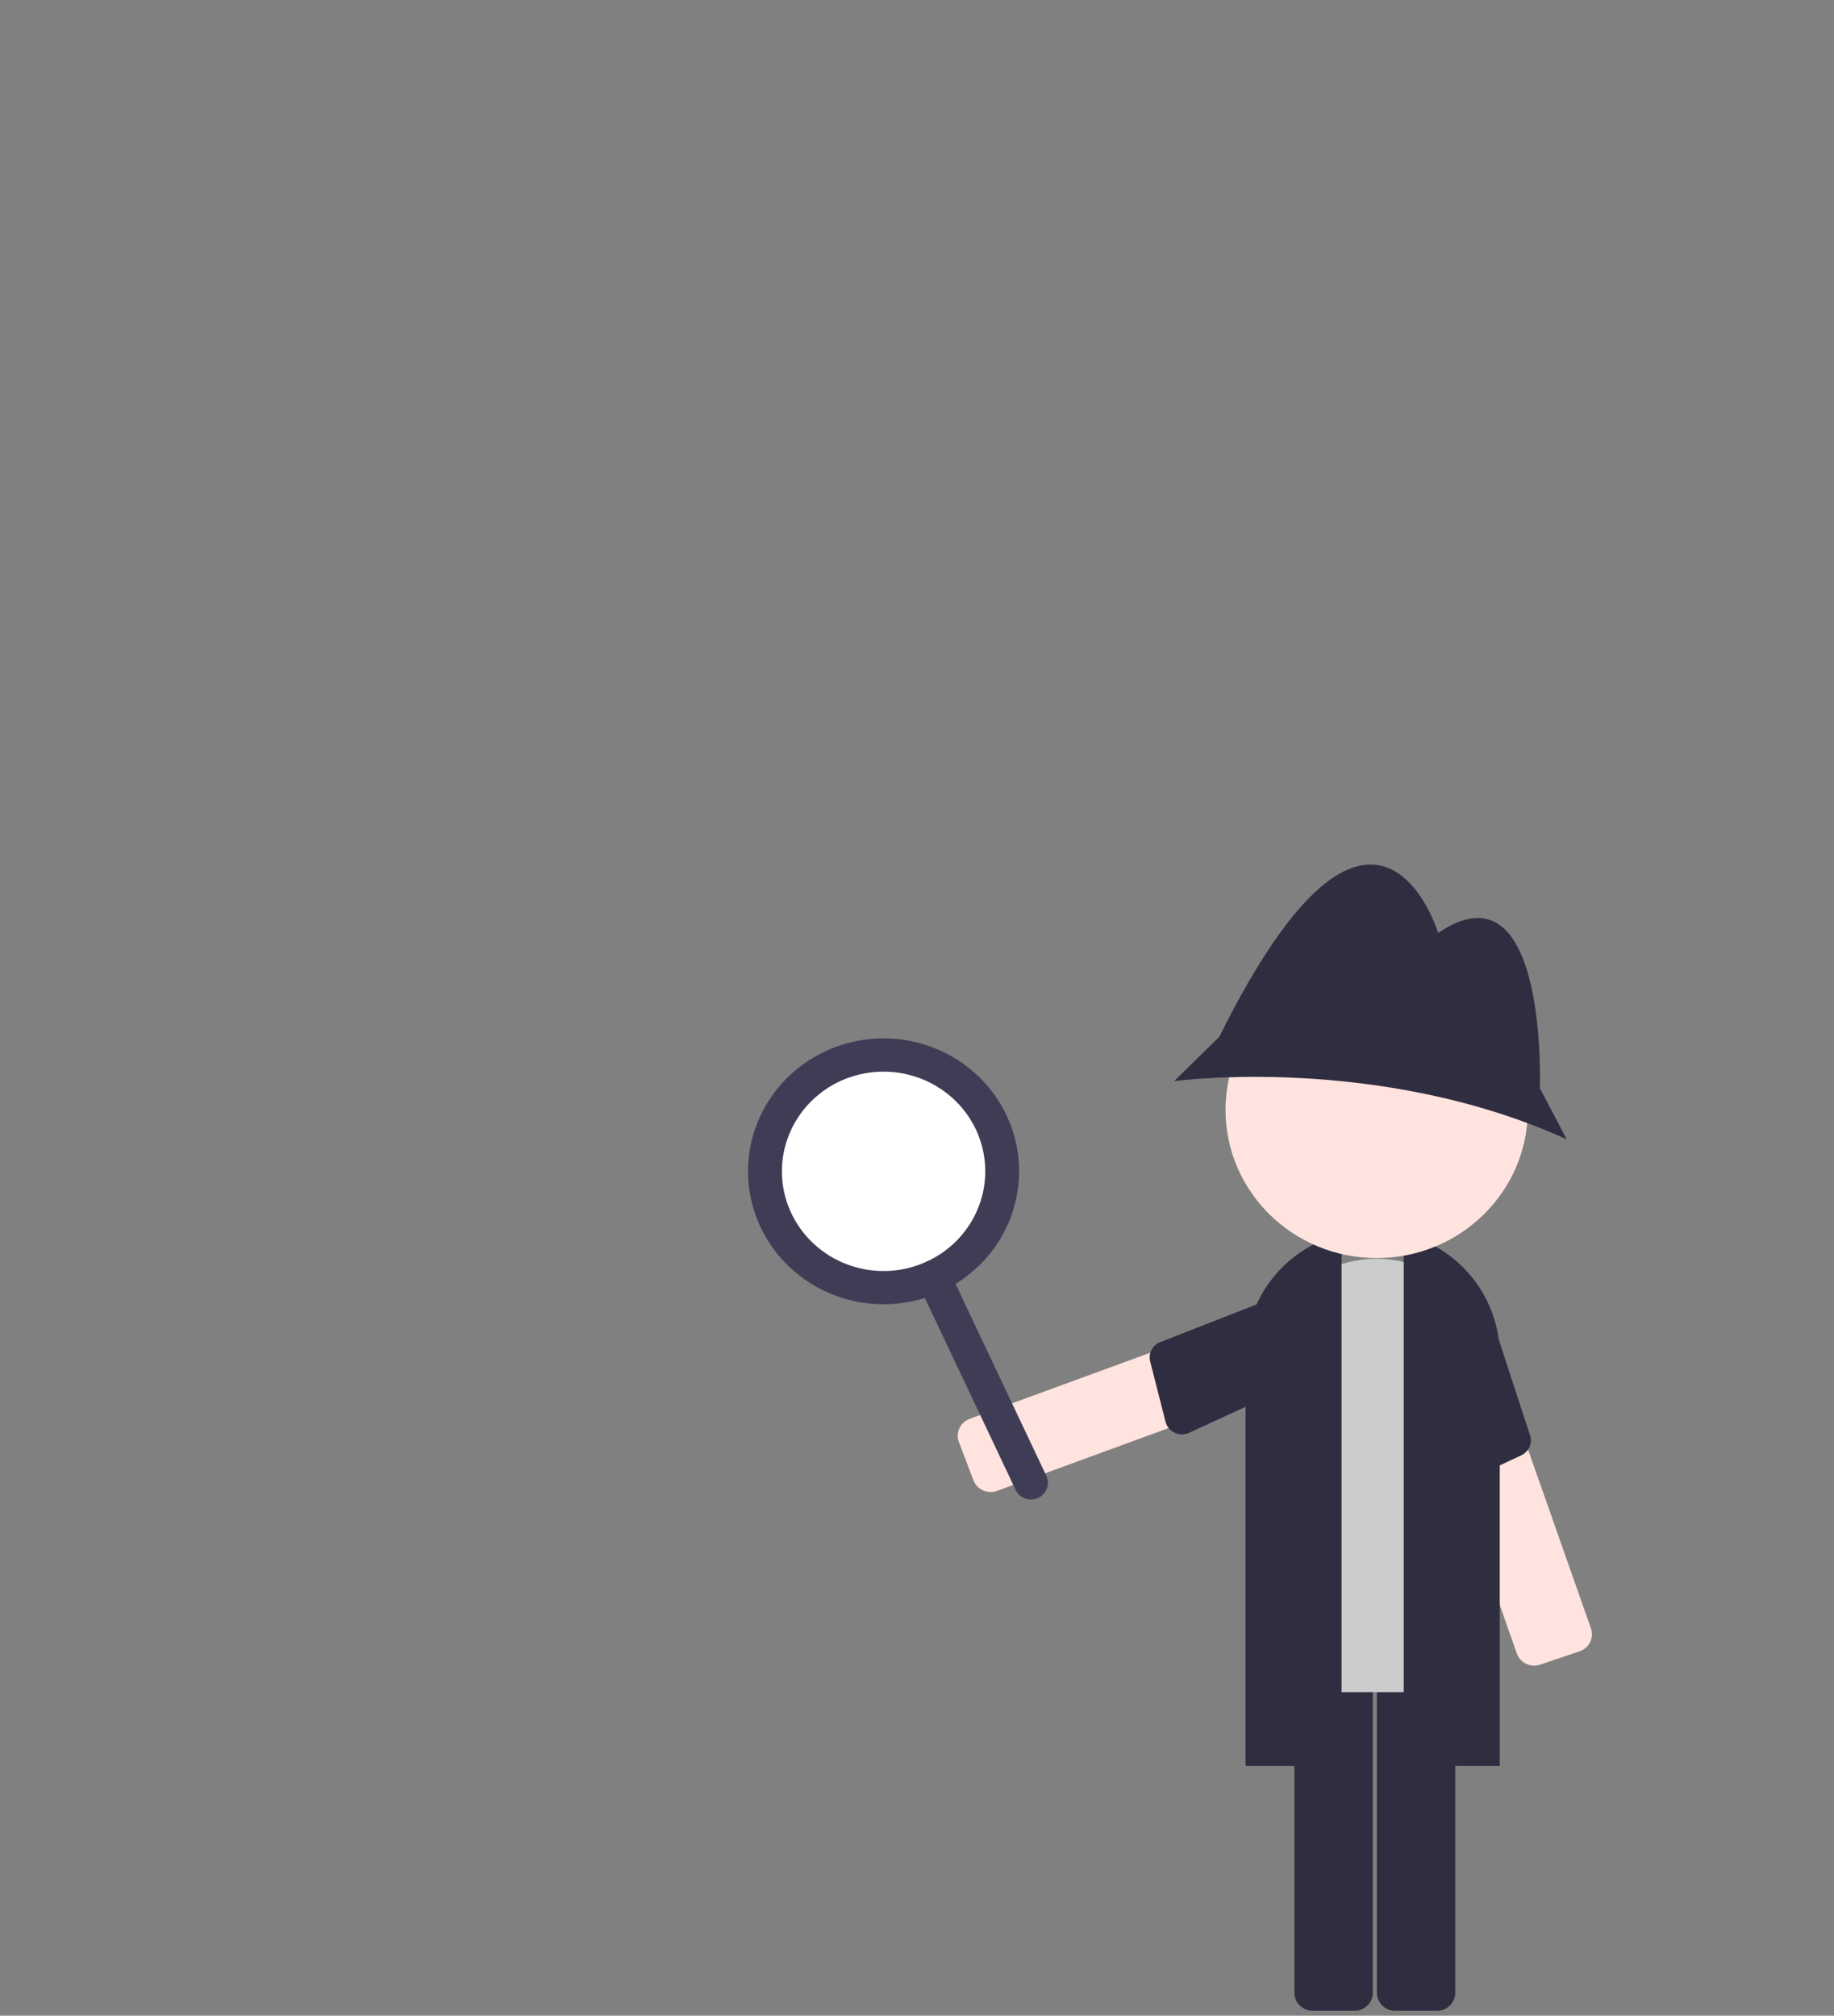 <svg width="313" height="344" viewBox="0 0 313 344" fill="none" xmlns="http://www.w3.org/2000/svg">
<rect x="0" y="0" width="313" height="344" fill="#808080" stroke="none"/>
<path d="M151.885 218.772C162.533 218.772 171.165 210.307 171.165 199.865C171.165 189.423 162.533 180.958 151.885 180.958C141.237 180.958 132.605 189.423 132.605 199.865C132.605 210.307 141.237 218.772 151.885 218.772Z" fill="white"/>
<path d="M166.439 253.225C166.317 253.038 166.215 252.838 166.136 252.63L163.647 246.094C163.357 245.331 163.388 244.486 163.733 243.745C164.078 243.004 164.708 242.427 165.486 242.141L221.033 221.801C221.811 221.517 222.673 221.547 223.428 221.885C224.184 222.223 224.772 222.842 225.064 223.604L227.552 230.14C227.696 230.518 227.763 230.92 227.748 231.324C227.734 231.727 227.638 232.123 227.467 232.49C227.297 232.857 227.054 233.188 226.753 233.463C226.452 233.738 226.098 233.952 225.713 234.093L170.167 254.433C169.498 254.678 168.764 254.691 168.086 254.472C167.409 254.252 166.828 253.812 166.439 253.225Z" fill="#FFE3DE"/>
<path d="M220.856 220.112L198.268 228.945C197.556 229.155 196.954 229.626 196.587 230.26C196.219 230.893 196.115 231.641 196.295 232.348L198.916 242.641C199.02 243.048 199.214 243.427 199.485 243.751C199.756 244.075 200.096 244.336 200.482 244.516C200.868 244.696 201.29 244.789 201.718 244.79C202.145 244.79 202.567 244.698 202.954 244.52L225.604 234.065C226.322 233.801 226.903 233.269 227.222 232.585C227.54 231.901 227.569 231.122 227.303 230.417L224.58 221.779C224.311 221.074 223.768 220.503 223.069 220.19C222.371 219.878 221.575 219.85 220.856 220.112V220.112Z" fill="#2F2E41"/>
<path d="M262.193 284.236C261.484 284.316 260.768 284.156 260.164 283.783C259.56 283.41 259.104 282.846 258.871 282.184L239.536 227.218C239.402 226.836 239.346 226.433 239.371 226.03C239.395 225.627 239.501 225.233 239.681 224.871C239.861 224.508 240.112 224.184 240.42 223.916C240.728 223.649 241.087 223.443 241.476 223.312L248.201 221.036C248.987 220.771 249.848 220.823 250.594 221.179C251.341 221.536 251.913 222.169 252.185 222.939L271.52 277.906C271.79 278.676 271.737 279.52 271.373 280.252C271.01 280.985 270.364 281.546 269.58 281.812L262.854 284.087C262.64 284.16 262.418 284.21 262.193 284.236V284.236Z" fill="#FFE3DE"/>
<path d="M253.626 221.998L261.046 244.708C261.334 245.38 261.347 246.135 261.082 246.816C260.817 247.497 260.295 248.052 259.624 248.366L249.859 252.93C249.473 253.111 249.051 253.205 248.624 253.206C248.197 253.207 247.774 253.116 247.387 252.938C247 252.76 246.658 252.501 246.386 252.178C246.114 251.855 245.918 251.477 245.812 251.071L239.628 227.282C239.379 226.571 239.428 225.793 239.763 225.117C240.098 224.441 240.693 223.923 241.417 223.676L249.945 220.241C250.671 219.996 251.466 220.043 252.156 220.373C252.846 220.702 253.375 221.287 253.626 221.998V221.998Z" fill="#2F2E41"/>
<path d="M231.157 343.161H224.043C223.213 343.16 222.416 342.836 221.829 342.26C221.242 341.684 220.911 340.903 220.91 340.089V281.943C220.911 281.129 221.242 280.348 221.829 279.772C222.416 279.196 223.213 278.872 224.043 278.871H231.157C231.988 278.872 232.784 279.196 233.372 279.772C233.959 280.348 234.289 281.129 234.29 281.943V340.089C234.289 340.903 233.959 341.684 233.372 342.26C232.784 342.836 231.988 343.16 231.157 343.161Z" fill="#2F2E41"/>
<path d="M245.228 343.161H238.114C237.283 343.16 236.487 342.836 235.9 342.26C235.312 341.684 234.982 340.903 234.981 340.089V281.943C234.982 281.129 235.312 280.348 235.9 279.772C236.487 279.196 237.283 278.872 238.114 278.871H245.228C246.059 278.872 246.855 279.196 247.442 279.772C248.03 280.348 248.36 281.129 248.361 281.943V340.089C248.36 340.903 248.03 341.684 247.442 342.26C246.855 342.836 246.059 343.16 245.228 343.161Z" fill="#2F2E41"/>
<path d="M251.091 288.779H218.767C217.872 288.778 217.015 288.429 216.382 287.809C215.75 287.189 215.394 286.348 215.393 285.47V233.975C215.393 228.894 217.451 224.022 221.115 220.429C224.778 216.836 229.748 214.817 234.929 214.817C240.11 214.817 245.079 216.836 248.743 220.429C252.407 224.022 254.465 228.894 254.465 233.975V285.47C254.464 286.348 254.108 287.189 253.476 287.809C252.843 288.429 251.985 288.778 251.091 288.779Z" fill="#CCCCCC"/>
<path d="M255.956 301.375H239.568V210.549L239.873 210.631C244.488 211.873 248.561 214.566 251.466 218.296C254.371 222.026 255.948 226.587 255.956 231.281V301.375Z" fill="#2F2E41"/>
<path d="M228.957 301.375H212.569V231.281C212.577 226.587 214.155 222.026 217.06 218.296C219.965 214.566 224.037 211.873 228.653 210.631L228.957 210.549V301.375Z" fill="#2F2E41"/>
<path d="M234.95 214.704C249.197 214.704 260.747 203.378 260.747 189.407C260.747 175.436 249.197 164.11 234.95 164.11C220.704 164.11 209.154 175.436 209.154 189.407C209.154 203.378 220.704 214.704 234.95 214.704Z" fill="#FFE3DE"/>
<path d="M262.797 185.686C262.797 185.686 264.243 146.454 245.445 159.216C245.445 159.216 234.6 123.529 208.09 176.941L200.378 184.504C200.378 184.504 235.082 179.777 267.376 194.43L262.797 185.686Z" fill="#2F2E41"/>
<path d="M177.169 255.636C176.473 255.953 175.678 255.985 174.958 255.727C174.237 255.468 173.651 254.94 173.329 254.257L156.694 219.098C156.372 218.416 156.339 217.636 156.602 216.93C156.866 216.223 157.405 215.649 158.101 215.332C158.796 215.016 159.592 214.983 160.312 215.242C161.032 215.5 161.618 216.029 161.941 216.711L178.575 251.87C178.898 252.552 178.931 253.333 178.668 254.039C178.404 254.745 177.865 255.32 177.169 255.636Z" fill="#3F3D56"/>
<path d="M160.535 220.477C156.384 222.366 151.755 223.005 147.234 222.314C142.713 221.622 138.502 219.632 135.134 216.594C131.767 213.556 129.393 209.607 128.314 205.246C127.235 200.885 127.499 196.309 129.072 192.095C130.646 187.881 133.458 184.22 137.153 181.573C140.849 178.927 145.261 177.415 149.833 177.228C154.405 177.041 158.931 178.187 162.838 180.522C166.746 182.858 169.859 186.277 171.785 190.347C174.36 195.807 174.622 202.045 172.513 207.694C170.404 213.342 166.096 217.939 160.535 220.477V220.477ZM143.495 184.46C140.382 185.877 137.767 188.167 135.981 191.041C134.195 193.914 133.318 197.243 133.461 200.606C133.604 203.968 134.76 207.214 136.784 209.931C138.808 212.649 141.609 214.718 144.831 215.875C148.054 217.032 151.554 217.226 154.889 216.432C158.225 215.639 161.245 213.893 163.568 211.416C165.892 208.939 167.414 205.843 167.943 202.517C168.471 199.192 167.982 195.788 166.538 192.735C164.597 188.644 161.081 185.476 156.761 183.925C152.441 182.374 147.67 182.566 143.495 184.46V184.46Z" fill="#3F3D56"/>
</svg>
